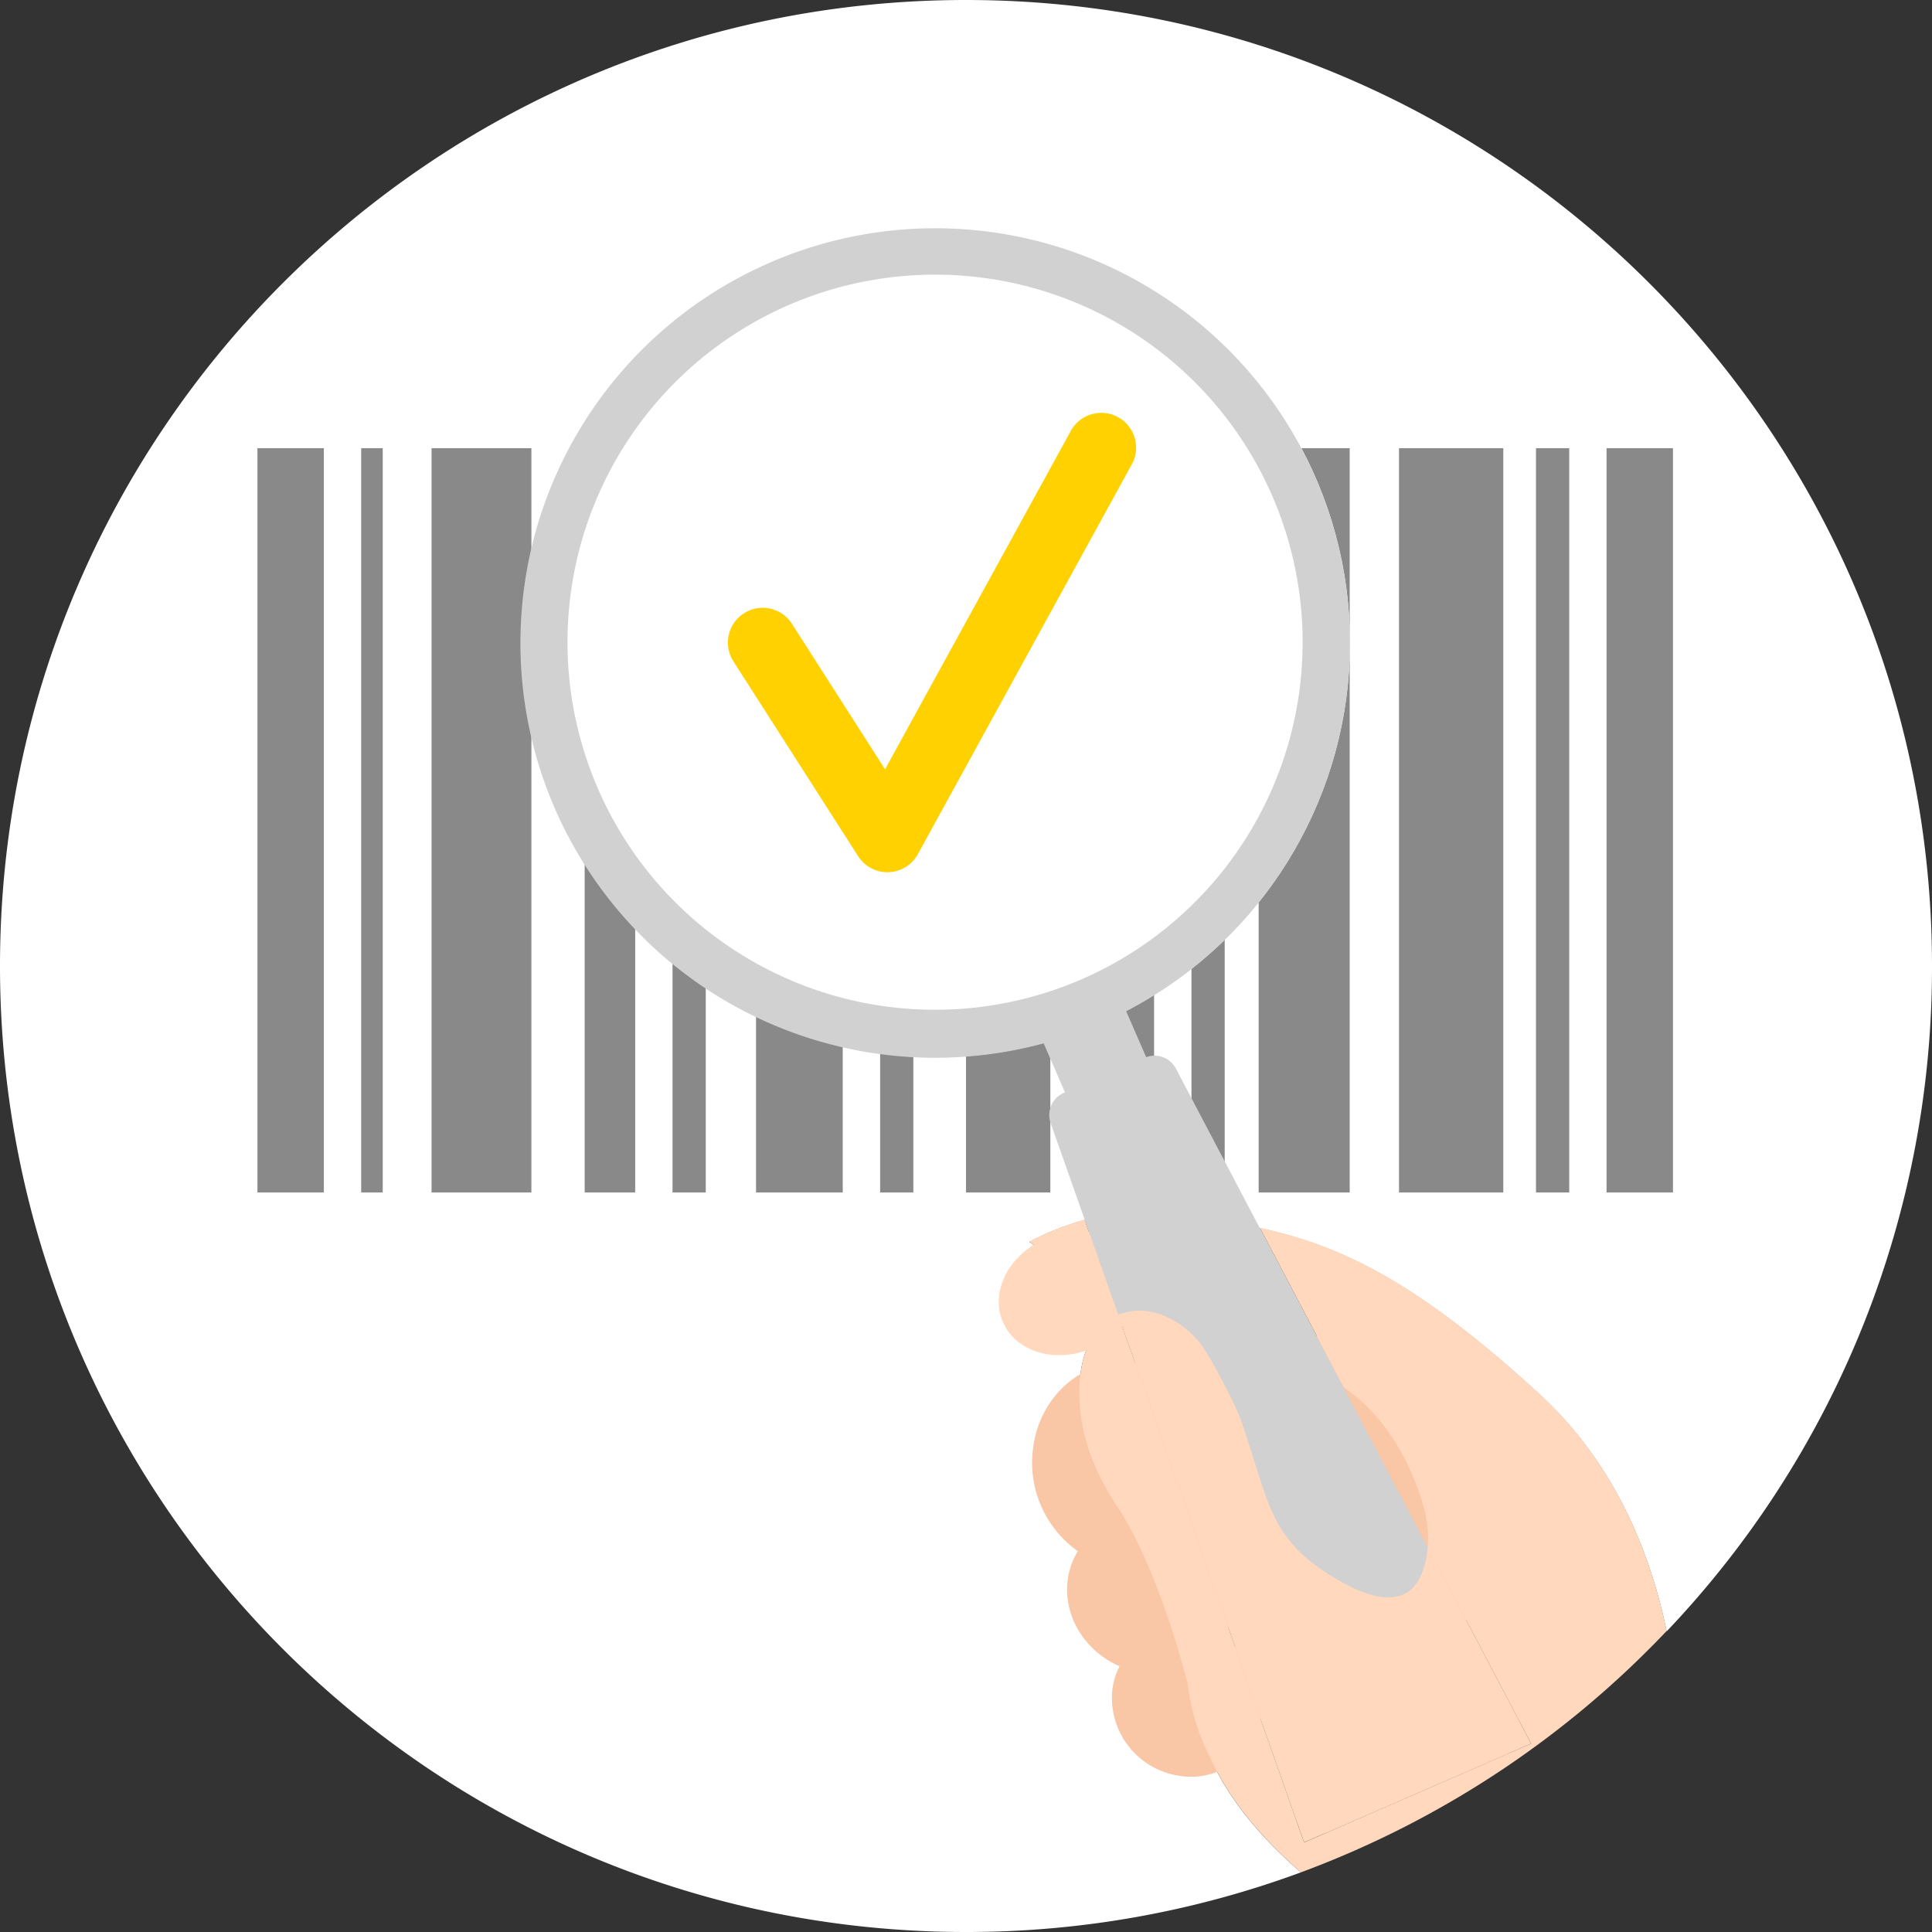 <svg xmlns="http://www.w3.org/2000/svg" viewBox="0 0 400 400"><rect x="0" y="0" width="400" height="400" fill="#333333" stroke="none"/><defs><style>.cls-1{fill:#fff;}.cls-2{fill:#ffd8bd;}.cls-3{fill:#898989;}.cls-4{fill:#f9c7a5;}.cls-5{fill:#d1d1d1;}.cls-6{fill:#ffd100;}</style></defs><g id="圖層_7" data-name="圖層 7"><path class="cls-1" d="M250.45,363.67a44,44,0,0,1-4.52-14.9c-6.78-26.12-14.72-37-14.72-37a54.71,54.71,0,0,1-5.43-10.54c-4.45-12.48-2.39-25.51,5.19-28.79l.54-.21c8.07-3.08,15,3.23,17.09,6.08,2.94,4,7.7,14,8.06,15,6.23,17.6,5.64,25.38,20.48,33.91,13.3,7.65,16.94,1.42,18.13-4.56a18.53,18.53,0,0,0,.32-2.34l-17.37-33-17.38-33.05c16.89,3.68,32.49,11.14,57.78,34.3,15.36,14.07,22.92,32.27,26.44,49.19A199.3,199.3,0,0,0,400,200C400,89.54,310.46,0,200,0S0,89.54,0,200,89.54,400,200,400a199.74,199.74,0,0,0,69.34-12.35C261.73,381.07,254.57,373,250.45,363.67ZM213.1,257.11a58,58,0,0,1,11.5-4.53L230,268h-.57L213.1,257.11Z"/><path class="cls-1" d="M294.73,311.89c-1.77-6.16-6.27-17.62-16.51-24.65l17.37,33A23.37,23.37,0,0,0,294.73,311.89Z"/><path class="cls-2" d="M230,268l-5.44-15.46a58,58,0,0,0-11.5,4.53h0L229.47,268Z"/><rect class="cls-3" x="53.3" y="92.79" width="13.75" height="154.1"/><rect class="cls-3" x="74.78" y="92.79" width="4.46" height="154.1"/><rect class="cls-3" x="89.35" y="92.79" width="20.67" height="154.1"/><rect class="cls-3" x="121.05" y="92.79" width="10.46" height="154.1"/><rect class="cls-3" x="139.24" y="92.79" width="6.88" height="154.1"/><rect class="cls-3" x="156.53" y="92.79" width="17.95" height="154.1"/><rect class="cls-3" x="182.22" y="92.79" width="6.88" height="154.1"/><rect class="cls-3" x="200" y="92.79" width="17.46" height="154.1"/><rect class="cls-3" x="225.19" y="92.79" width="13.75" height="154.1"/><rect class="cls-3" x="246.68" y="92.79" width="6.88" height="154.1"/><rect class="cls-3" x="260.59" y="92.79" width="18.85" height="154.1"/><rect class="cls-3" x="289.65" y="92.79" width="21.59" height="154.1"/><rect class="cls-3" x="318.01" y="92.79" width="6.88" height="154.1"/><rect class="cls-3" x="332.62" y="92.79" width="13.75" height="154.1"/><ellipse class="cls-2" cx="220.39" cy="267.12" rx="14.82" ry="12.29" transform="matrix(0.92, -0.4, 0.4, 0.92, -88.33, 110.21)"/><path class="cls-4" d="M253.12,339.17a15,15,0,0,0,2.31-6.6,17.09,17.09,0,0,0-6.85-15.16,21.49,21.49,0,0,0,4.54-11.26c1.2-11.66-6.62-22.42-17.47-24s-20.62,6.56-21.83,18.22a22.49,22.49,0,0,0,9.33,20.79,15.15,15.15,0,0,0-2.14,6.35c-.76,7.42,3.82,14.44,10.78,17.47a14.62,14.62,0,0,0-1.52,5.14,16.32,16.32,0,0,0,13.9,17.54,14.71,14.71,0,0,0,17.06-13A16.17,16.17,0,0,0,253.12,339.17Z"/><ellipse class="cls-4" cx="288.75" cy="305.69" rx="16.4" ry="33.27" transform="translate(-104.91 157.85) rotate(-26.05)"/><path class="cls-5" d="M312,363.15l-37,16.12a5,5,0,0,1-6.78-2.95L217.54,232.56a5,5,0,0,1,2.75-6.31L237,219a5,5,0,0,1,6.48,2.28l70.95,134.92A5.06,5.06,0,0,1,312,363.15Z"/><rect class="cls-5" x="218.53" y="209.59" width="18.32" height="20.26" transform="translate(-68.79 109.18) rotate(-23.53)"/><path class="cls-2" d="M345.06,337.68c-3.52-16.92-11.08-35.12-26.44-49.19-25.29-23.16-40.89-30.62-57.78-34.3l17.38,33.05c10.24,7,14.74,18.49,16.51,24.65a23.37,23.37,0,0,1,.86,8.39L317,361l-47,20.46L231.51,272.21l-.54.21c-7.58,3.28-9.64,16.31-5.19,28.79a54.71,54.71,0,0,0,5.43,10.54s7.94,10.9,14.72,37a44,44,0,0,0,4.52,14.9c4.12,9.32,11.28,17.4,18.89,24A200.23,200.23,0,0,0,345.06,337.68Z"/><path class="cls-2" d="M277.14,327.18c-14.84-8.53-14.25-16.31-20.48-33.91-.36-1-5.12-11-8.06-15-2.12-2.85-9-9.16-17.09-6.08L270,381.44,317,361l-21.4-40.7a18.53,18.53,0,0,1-.32,2.34C294.08,328.6,290.44,334.83,277.14,327.18Z"/><circle class="cls-1" cx="193.68" cy="133.09" r="85.82"/><path class="cls-5" d="M193.58,56.86h0a77.1,77.1,0,0,1,13.86,1.27,76.1,76.1,0,1,1-13.86-1.27m0-9.6a85.87,85.87,0,1,0,15.59,1.42,85.85,85.85,0,0,0-15.59-1.42Z"/><path class="cls-6" d="M183.74,180.59a7.22,7.22,0,0,1-6.07-3.32L151.89,137A7.2,7.2,0,1,1,164,129.21l19.24,30.07,38.4-69.95a7.2,7.2,0,1,1,12.62,6.93l-44.23,80.59a7.18,7.18,0,0,1-6.07,3.73Z"/></g></svg>